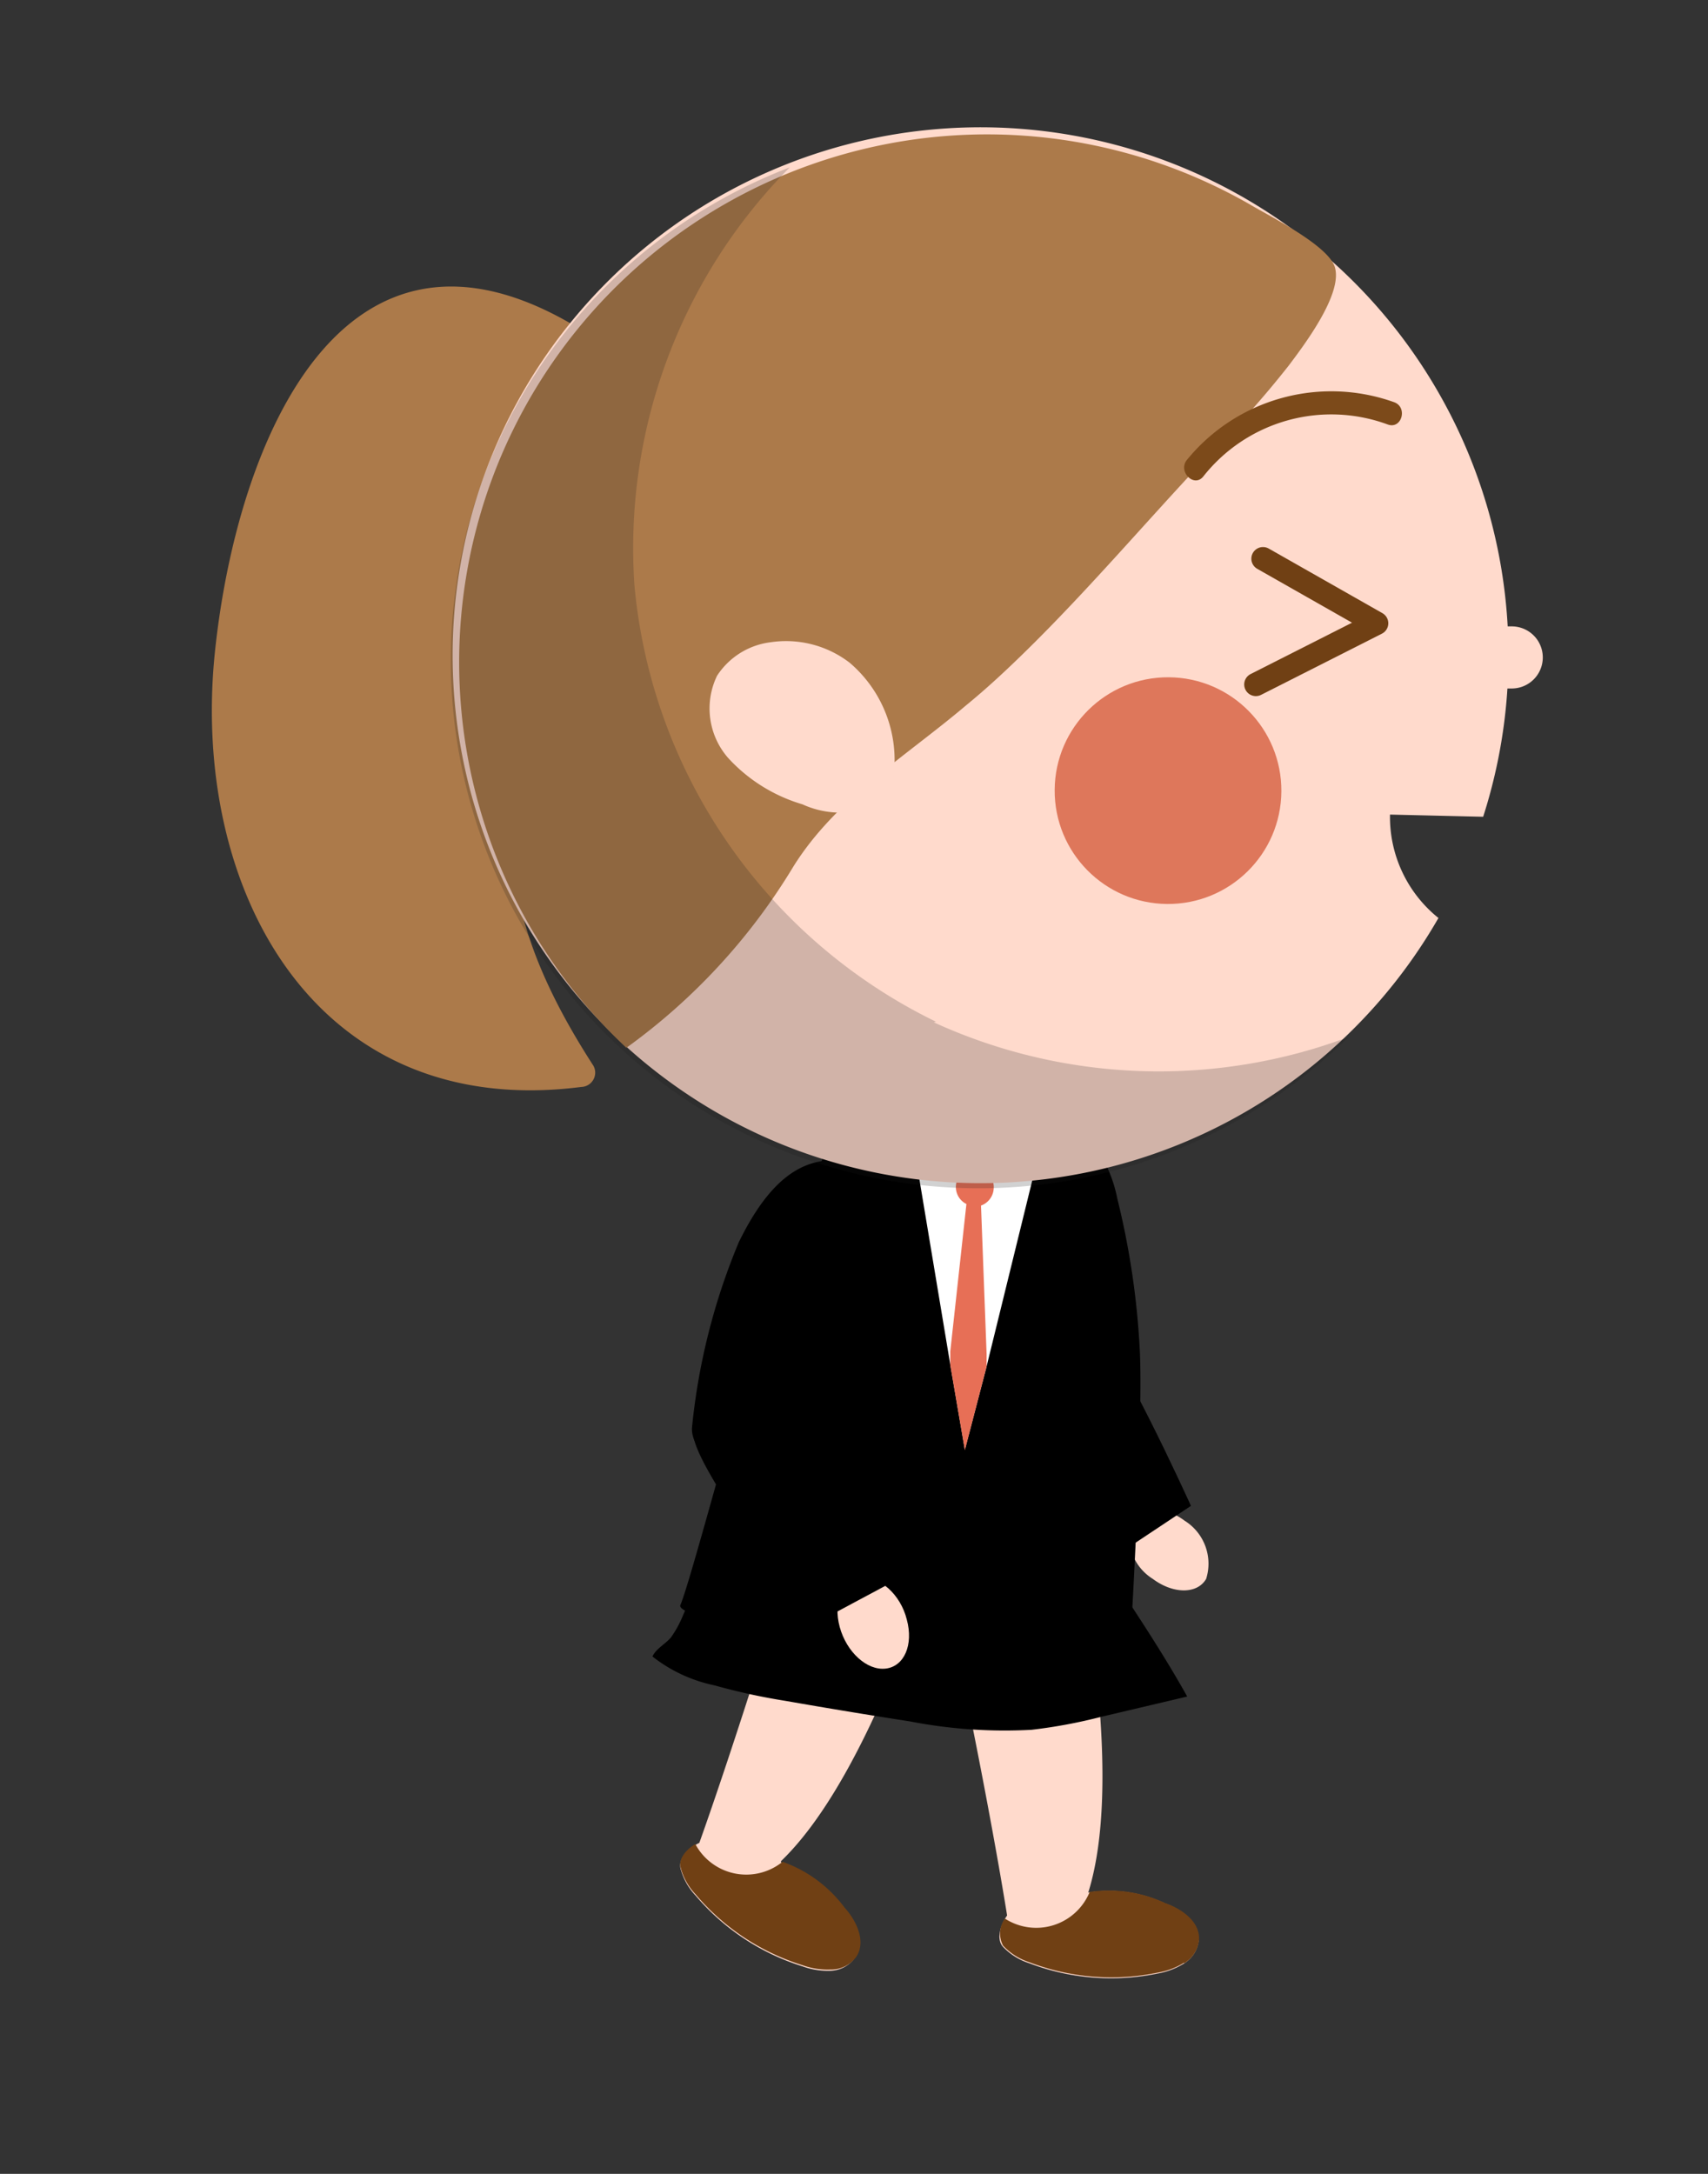 <svg id="Layer_1" data-name="Layer 1" xmlns="http://www.w3.org/2000/svg" viewBox="0 0 55 70"><rect x="0" y="0" width="55" height="70" fill="#333333" stroke="none"/><defs><style>.cls-1{fill:#ffdacc;}.cls-2{fill:#704014;}.cls-3{fill:#fff;}.cls-4{fill:#e76f56;}.cls-5{fill:#ac7a4a;}.cls-6{fill:none;stroke:#704014;stroke-linecap:round;stroke-linejoin:round;stroke-width:0.75px;}.cls-7{fill:#de775b;}.cls-8{fill:#7c4a1a;}.cls-9{fill:#1a1a1a;opacity:0.2;}</style></defs><title>img_girl_2</title><path class="cls-1" d="M37.12,50.84c.67.5,1.44.49,1.72,0a1.63,1.63,0,0,0-.69-1.87c-.67-.5-1.44-.49-1.72,0A1.63,1.63,0,0,0,37.12,50.84Z"/><path d="M36.08,50s-3.32-4.55-4-5.26,1.84-3.32,2.83-2.5,3.44,6.25,3.44,6.25Z"/><path class="cls-1" d="M35.05,60.92c1.07-3.46,0-9.65-.79-13.19-.69-.58-.66-1.52-1.52-1.79a2.37,2.37,0,0,0-2.5.52c-.73.85-.49,2.13-.22,3.22.76,3,1.91,8.87,2.41,12-.2.28-.36.74-.14,1a2,2,0,0,0,.86.54,7.4,7.4,0,0,0,4.12.33,2.38,2.38,0,0,0,.85-.32,1,1,0,0,0,.48-.75c0-.58-.54-1-1.09-1.19a4.23,4.23,0,0,0-2.47-.35Z"/><path class="cls-2" d="M38.13,63.2a2.37,2.37,0,0,1-.85.32,7.39,7.39,0,0,1-4.12-.33,2,2,0,0,1-.86-.54.82.82,0,0,1,.06-.87,1.86,1.86,0,0,0,2.73-.86,4.27,4.27,0,0,1,2.43.36c.55.19,1.13.61,1.09,1.19a1,1,0,0,1-.48.75Z"/><path class="cls-1" d="M25.15,59.93c2.61-2.51,4.63-8.47,5.68-11.92-.32-.84.16-1.65-.46-2.3A2.37,2.37,0,0,0,27.94,45c-1.05.39-1.46,1.63-1.75,2.71-.8,3-2.62,8.69-3.67,11.63-.31.15-.67.47-.61.81a2,2,0,0,0,.49.89,7.4,7.4,0,0,0,3.45,2.28,2.38,2.38,0,0,0,.9.14,1,1,0,0,0,.78-.42c.32-.49,0-1.14-.38-1.57a4.23,4.23,0,0,0-2-1.5Z"/><path class="cls-2" d="M26.74,63.42a2.37,2.37,0,0,1-.9-.14A7.39,7.39,0,0,1,22.4,61a2,2,0,0,1-.49-.89c-.05-.29.21-.57.48-.73a1.86,1.86,0,0,0,2.81.57,4.27,4.27,0,0,1,2,1.48c.39.43.69,1.09.38,1.57a1,1,0,0,1-.78.42Z"/><path d="M22.55,50.39c4.32.3,8.42.31,12.75.31a.71.71,0,0,1,.75.43c.76,1.15,1.51,2.3,2.18,3.5l-2.76.65a16.66,16.66,0,0,1-2.25.42,16,16,0,0,1-3.92-.27q-2-.31-4-.66a20.21,20.21,0,0,1-2.29-.5,4.8,4.8,0,0,1-2-.93c.12-.26.42-.4.6-.62A3.49,3.49,0,0,0,22,52a6.06,6.06,0,0,0,.48-1.58Z"/><path d="M34.76,46.79a20.76,20.76,0,0,0-5.06-3.48c-2.57-1.11-3.92-.66-4.78.87s.62,2.76,2.14,3.4,5.08,2.34,5.85,2.35S35.68,47.85,34.76,46.79Z"/><path d="M36.7,43.42c.12,2.16-.25,8.59-.25,8.59a7.67,7.67,0,0,1-3,.8c-2.2,0-4.24,0-6.44.06-.4,0-5.3-.74-5.1-1.19.34-.76,2.43-8.73,2.78-9.45a33.8,33.8,0,0,0,1.72-4.68,3.4,3.4,0,0,1,2.73-2.45c.53,1.11,5,3.19,4.76,2.1-.07-.36-.41-.94-.06-1.15s1.16.52,1.35.75a4.49,4.49,0,0,1,.79,1.8A25.7,25.7,0,0,1,36.7,43.42Z"/><path class="cls-3" d="M31.48,37.61h-.21a5.76,5.76,0,0,0-1.67.33l1,6,.47,2.74L31.77,44l1.5-6.11a5.66,5.66,0,0,0-1.52-.26Z"/><path class="cls-4" d="M32,38.24a.61.61,0,1,0-.88.53h0l-.52,4.75,0,.44.47,2.74L31.77,44l0-.4-.18-4.78h0A.62.62,0,0,0,32,38.24Z"/><line class="cls-3" x1="31.21" y1="41.71" x2="34.48" y2="37.35"/><line class="cls-3" x1="31.35" y1="41.71" x2="34.61" y2="37.36"/><path d="M22.28,46a20.76,20.76,0,0,1,1.51-6C25,37.53,26.3,37,28,37.56s1.36,2.48.63,4-2.28,5.11-2.85,5.63S22.29,47.41,22.28,46Z"/><path class="cls-1" d="M29.2,52.15c.22.81-.08,1.51-.68,1.58s-1.26-.53-1.48-1.34.08-1.51.68-1.58S29,51.34,29.2,52.15Z"/><path d="M28.63,51s-2.42-5.09-2.74-6-3.8,0-3.55,1.3,3.86,6,3.86,6Z"/><path class="cls-5" d="M18.37,11c1.65.51,2,2.44,2,4.17a10.11,10.11,0,0,1-1.87,4.78A18.08,18.08,0,0,0,16,24.46c-1,3.46.62,7.14,2.68,10.09A9.64,9.64,0,0,1,8.15,29a13.29,13.29,0,0,1-.88-4.43A23,23,0,0,1,9.91,12.71c.78-1.47,1.87-3,3.49-3.34s3.49.6,5,1.58"/><path class="cls-5" d="M18.14,11.34c4.92,3-2.5,11-2.82,14.62a10.22,10.22,0,0,0,.28,3.12c.19.85,2,3.93,1.88,4.4-.66,2.36-5.56-.52-6.8-1.68a10.38,10.38,0,0,1-3-7.25C7.37,19,9.8,6.23,18.17,11.34c.5.3.95-.48.45-.78C11,5.94,7.62,14.28,6.92,21c-.79,7.62,3.21,15.1,11.8,14a.46.46,0,0,0,.39-.68c-2.32-3.59-3.49-7.12-1.91-11.24.95-2.46,2.92-4.35,3.41-7,.43-2.32,0-4.27-2-5.52-.5-.3-.95.48-.45.78Z"/><path class="cls-1" d="M44.76,26.23l3,.07a17,17,0,1,0-1.44,3.26A4.17,4.17,0,0,1,44.76,26.23Z"/><path class="cls-1" d="M48.68,22.17h-1a1,1,0,0,1,0-2h1a1,1,0,0,1,0,2Z"/><polyline class="cls-6" points="40.67 17.99 44.33 20.07 40.44 22.04"/><circle class="cls-7" cx="37.6" cy="25.46" r="3.65" transform="translate(11.89 62.88) rotate(-89.6)"/><path class="cls-5" d="M33.1,20.9c-.64.63-1.29,1.24-2,1.82-1.91,1.62-4.19,3-5.55,5.18a19.77,19.77,0,0,1-5.38,5.84A17,17,0,0,1,40.26,6.59c.62.37,2.49,1.3,2.72,2,.28.86-1,2.54-1.48,3.18a31.16,31.16,0,0,1-2.62,2.93C36.94,16.76,35.11,18.92,33.1,20.9Z"/><path class="cls-1" d="M27.36,21.34a3.36,3.36,0,0,0-2.54-.66,2.41,2.41,0,0,0-1.73,1.08,2.42,2.42,0,0,0,.36,2.65,5.26,5.26,0,0,0,2.39,1.49,2.93,2.93,0,0,0,1.93.18,1.65,1.65,0,0,0,1-1.05,4.12,4.12,0,0,0-1.41-3.69Z"/><path class="cls-8" d="M38.75,15.34a5.25,5.25,0,0,1,5.94-1.67c.45.16.65-.56.2-.72a6,6,0,0,0-6.67,1.86c-.3.37.23.91.53.53Z"/><path class="cls-9" d="M30.14,32.9a17.38,17.38,0,0,1-9.71-14.05,17.43,17.43,0,0,1,5-13.46,17,17,0,1,0,18,28,17.41,17.41,0,0,1-13.36-.47Z"/></svg>